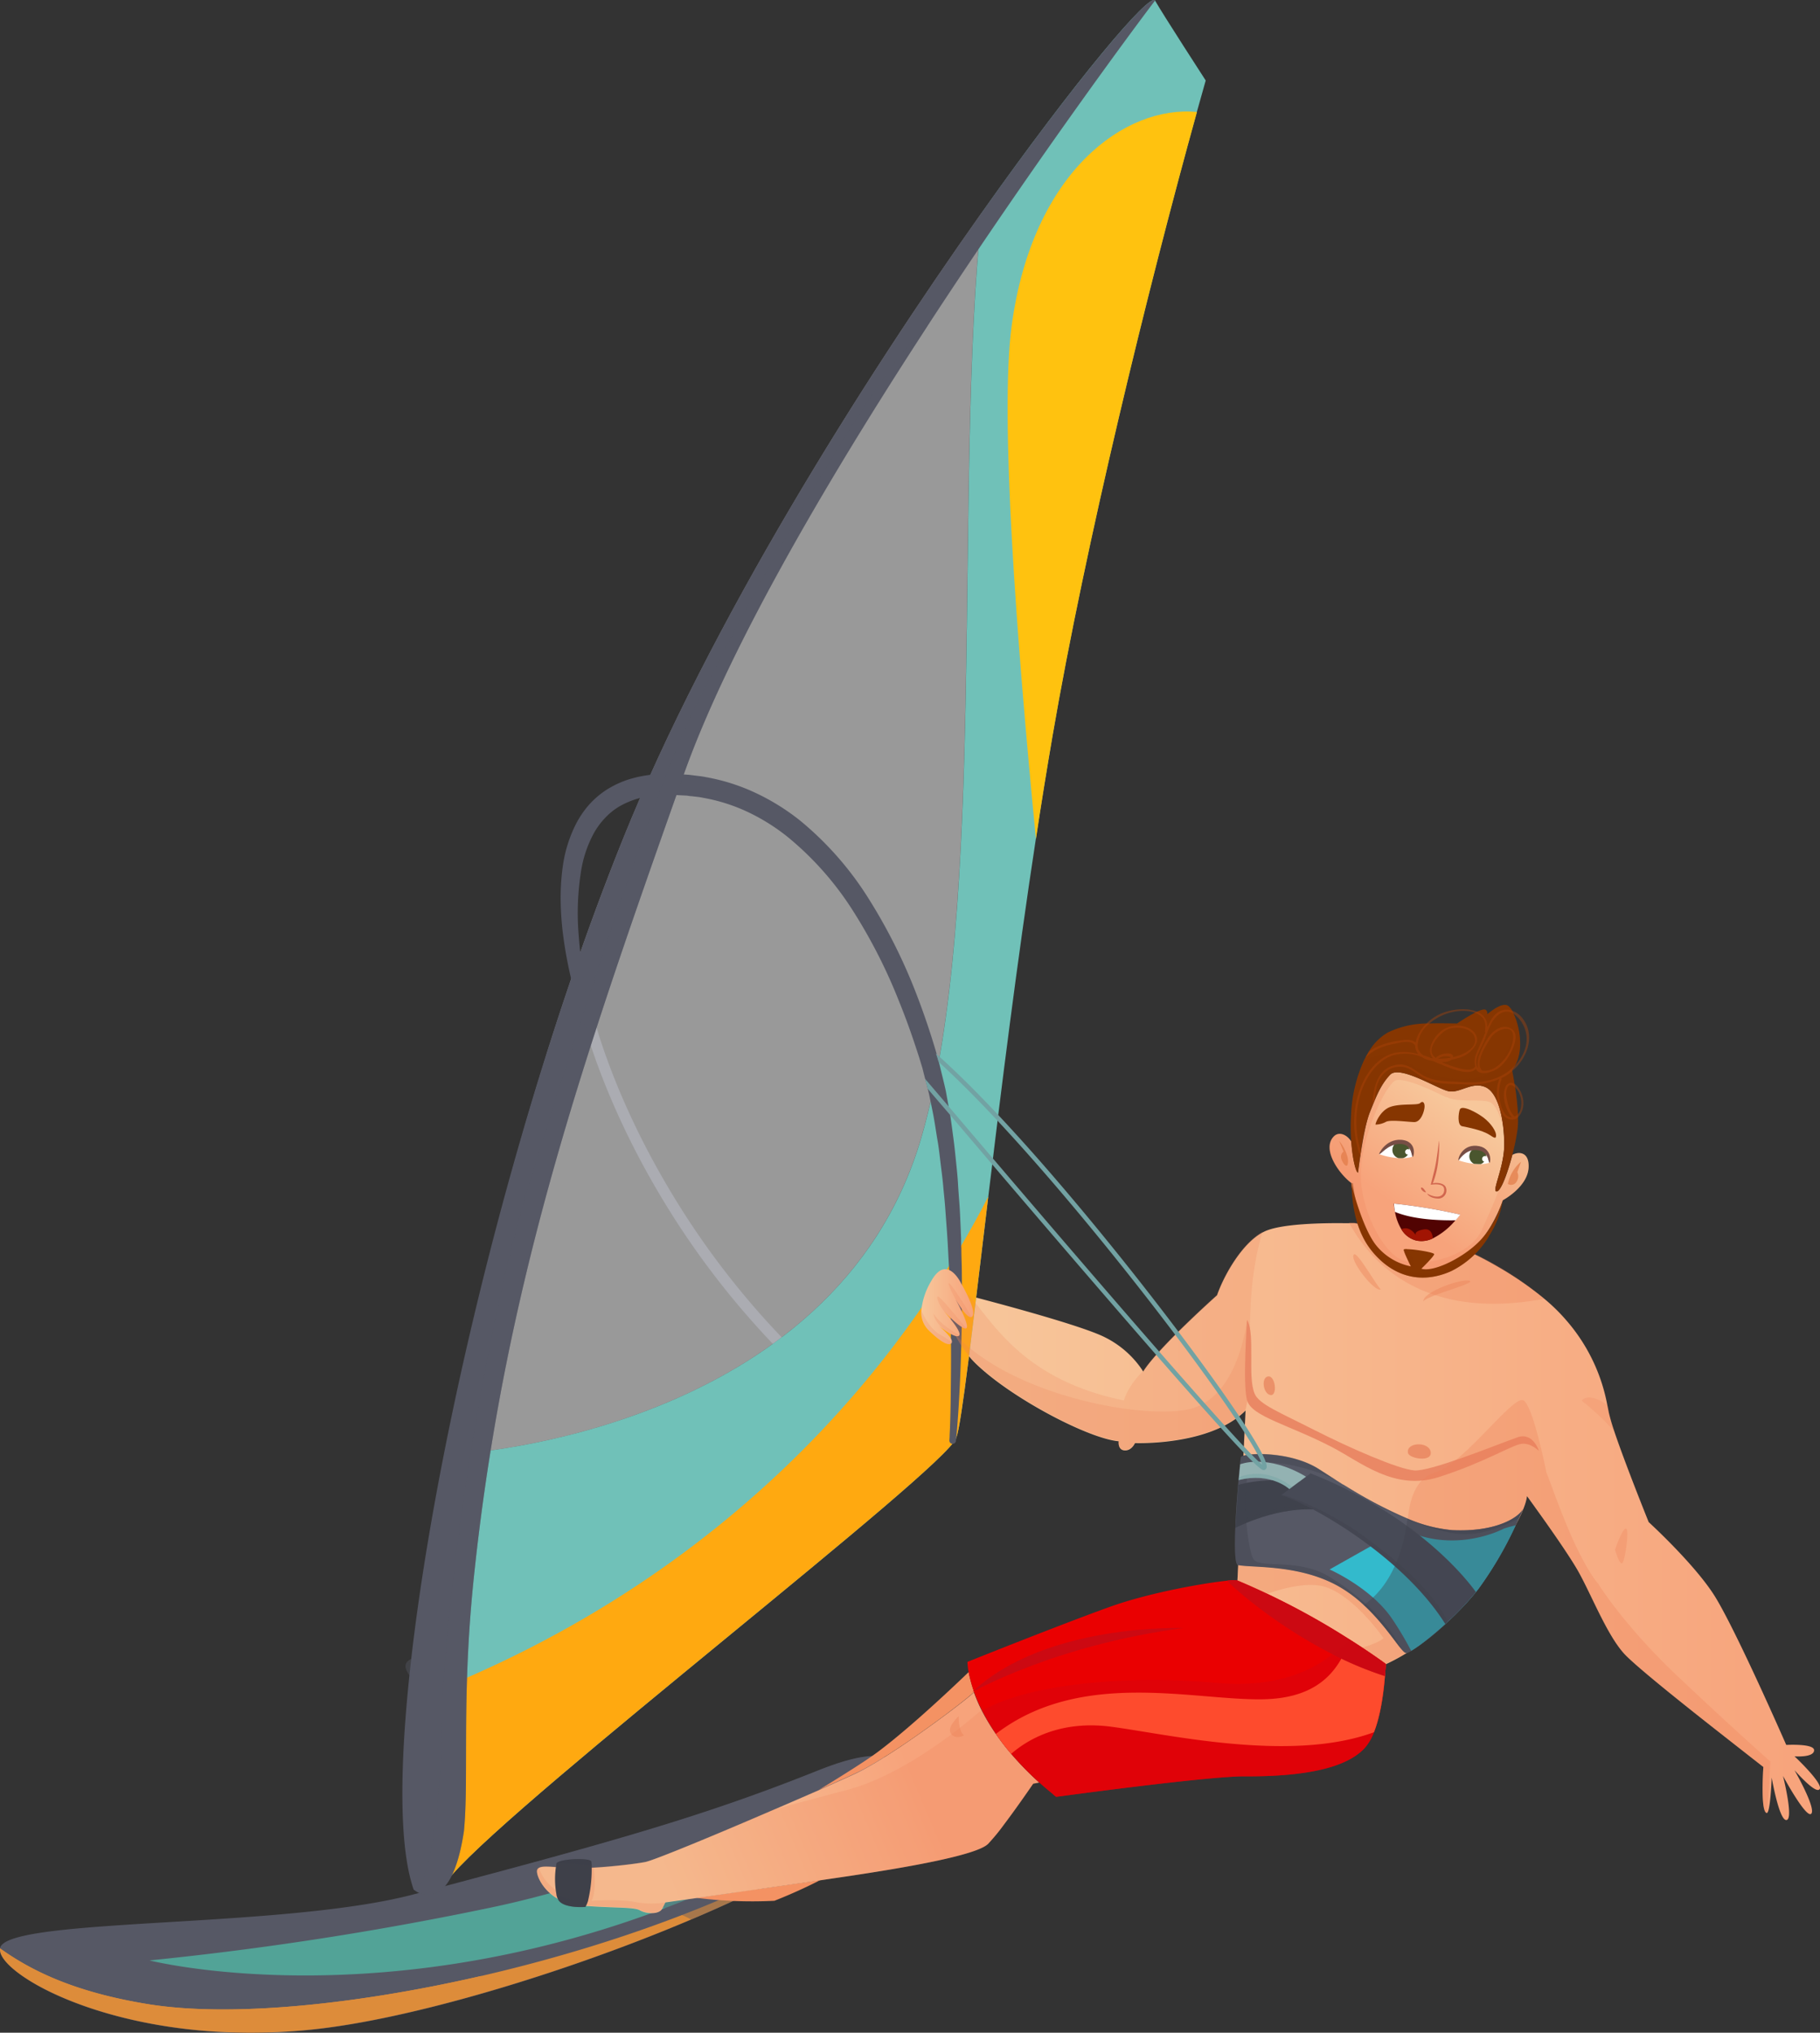 <svg xmlns="http://www.w3.org/2000/svg" xmlns:xlink="http://www.w3.org/1999/xlink" viewBox="0 0 482.01 538.23"><rect x="0" y="0" width="482.01" height="538.23" fill="#333333" stroke="none"/><defs><style>.cls-1{isolation:isolate;}.cls-2,.cls-3,.cls-9{fill:#565865;}.cls-16,.cls-24,.cls-3,.cls-32,.cls-33,.cls-39,.cls-45,.cls-46,.cls-9{opacity:0.4;}.cls-3,.cls-33,.cls-36,.cls-46{mix-blend-mode:screen;}.cls-4{fill:#52a397;}.cls-5{fill:url(#linear-gradient);}.cls-6{fill:#70c1b8;}.cls-16,.cls-20,.cls-7{fill:#ec7f57;}.cls-7{opacity:0.3;}.cls-15,.cls-16,.cls-20,.cls-24,.cls-28,.cls-31,.cls-32,.cls-39,.cls-45,.cls-7,.cls-9{mix-blend-mode:multiply;}.cls-36,.cls-8{fill:#dd8c3a;}.cls-10,.cls-34{fill:#fff;}.cls-10,.cls-15,.cls-28,.cls-31{opacity:0.5;}.cls-11{fill:#ffa910;}.cls-12{fill:#f49263;}.cls-13{fill:url(#linear-gradient-2);}.cls-14{fill:#ea0001;}.cls-15{fill:#e06944;}.cls-17{fill:url(#linear-gradient-3);}.cls-18,.cls-45{fill:#863601;}.cls-19{fill:#de7a43;opacity:0.7;}.cls-20{opacity:0.2;}.cls-21{fill:url(#linear-gradient-4);}.cls-22{fill:#ea8865;}.cls-23,.cls-24{fill:#3f424c;}.cls-25{fill:#33bacc;}.cls-26{fill:#474a56;}.cls-27,.cls-32,.cls-33{fill:#3e4049;}.cls-28{fill:#d60510;}.cls-29{fill:#fe4b2d;}.cls-30,.cls-31{fill:#cc0912;}.cls-35{fill:#ffc20f;}.cls-37{fill:#4a562e;}.cls-38{fill:#93b2b2;}.cls-39,.cls-40{fill:#72a2a3;}.cls-41{fill:#774e45;}.cls-42{fill:#510302;}.cls-43{fill:#a11403;}.cls-44{fill:#d1664e;}.cls-46{fill:#af4409;}</style><linearGradient id="linear-gradient" x1="250.79" y1="402.76" x2="482.01" y2="402.76" gradientUnits="userSpaceOnUse"><stop offset="0" stop-color="#f7c79b"/><stop offset="1" stop-color="#f7a37b"/></linearGradient><linearGradient id="linear-gradient-2" x1="178.46" y1="501.6" x2="243.97" y2="473.87" xlink:href="#linear-gradient"/><linearGradient id="linear-gradient-3" x1="388.04" y1="294.22" x2="369.35" y2="319.21" xlink:href="#linear-gradient"/><linearGradient id="linear-gradient-4" x1="243.99" y1="345.95" x2="257.74" y2="345.95" xlink:href="#linear-gradient"/></defs><g class="cls-1"><g id="Camada_2" data-name="Camada 2"><g id="Layer_29" data-name="Layer 29"><path class="cls-2" d="M237.39,472a7.23,7.23,0,0,1-.36,1.64,15.33,15.33,0,0,1-3.26,5.14c-7.79,8.78-27.28,19.54-50.68,29.47-33.15,14.08-74.12,26.48-100.6,29.2-31.79,3.26-57.17-3.69-71-10.89C3.69,522.45-.43,518.32,0,515.9a1,1,0,0,1,.06-.25c1.39-4,20.54-5.25,43.63-6.64,22.47-1.35,48.65-2.88,65.79-7.39,5.49-1.44,10.66-2.81,15.55-4.12,43.81-11.67,65.24-18.17,91.75-28.76,15.94-6.37,20-3.43,20.75-.39A7,7,0,0,1,237.39,472Z"/><path class="cls-2" d="M244.86,388.69a1.4,1.4,0,0,1-.78-.24,219,219,0,0,1-71-74.95c-12.48-21.69-17.56-39.2-18.82-44.05l-.06-.21a1.44,1.44,0,0,1,2.74-.91s.05.16.11.39c1.24,4.77,6.24,22,18.53,43.33a216.23,216.23,0,0,0,70.09,74,1.45,1.45,0,0,1-.79,2.66Z"/><path class="cls-3" d="M146.88,434.62c-13.76,3.06-27.07,8.13-29.11,15.8-7-3.66-10.76-7.39-10.35-9.58a1,1,0,0,1,.06-.23C108.73,437,126,435.88,146.88,434.62Z"/><path class="cls-4" d="M237.39,472a7.23,7.23,0,0,1-.36,1.64C133.52,543,39.6,519.09,39.6,519.09a861.15,861.15,0,0,0,91-14.12c37.91-8,85.51-28.79,106.94-36.62A7,7,0,0,1,237.39,472Z"/><path class="cls-5" d="M481.91,473.75c-1.06,1.4-6.33-4.71-6.64-5,.31.54,5.75,10.13,4.42,11.5s-7.48-10-7.48-10,2.88,11.36.94,11.67-3.93-11.24-3.93-11.24-.35,9.61-1.35,9.37h0c-1.69-.42-.86-12.17-.86-12.17s-6.29-4.92-12.45-9.76-21.36-16.84-24.5-20.34c-4.65-5.2-8.78-16-12.28-22.08-2.36-4.09-7.63-11.59-10.81-16-1.52-2.13-2.56-3.56-2.56-3.56-.6,5.17-8,16.8-17.61,28.84-1.16,1.45-2.35,2.78-3.54,4a53.42,53.42,0,0,1-17.66,12.33s-1.92-1.48-5.8-4.68q-1.49-1.22-3.34-2.77c-3.83-3.2-14.11-8.19-21.28-11.59-4.28-2-7.46-3.5-7.46-3.67s.56-11.34,1.08-22.49c.38-7.95.76-15.91.95-19.93.08-1.69.12-2.68.12-2.68l-.06.05a18.29,18.29,0,0,1-2.71,2.25c-9.57,6.66-24.95,6.35-26.4,6.31h-.11s-.88,2.07-2.76,1.94-1.55-2.42-1.55-2.42c-7.78-.68-27.2-10.8-36.87-19.64a28.12,28.12,0,0,1-6.57-8.69c-2.58-5.52-2.1-10.05-1.79-11.22.26-.92,3.86.56,3.86.56l1.85.48c6.71,1.74,29.78,7.85,35.92,11a25.67,25.67,0,0,1,9.39,8,11.2,11.2,0,0,1,.69,1.07c3.81-6.16,19.57-20.22,19.57-20.22,1.72-5,6.45-13.6,12.06-16.64h0l.46-.23c4.35-2.11,15.53-2.27,20.89-2.22l1.54,0,1.4,0s2.31.37,2.66.38c12.36.27,25.2,5.23,35.55,11.28A88.34,88.34,0,0,1,409,343.9a48.65,48.65,0,0,1,6,5.91,47.35,47.35,0,0,1,10.69,22.28l.4,2a49.56,49.56,0,0,0,1.47,5h0c3,8.89,9.08,23.94,9.08,23.94s11.6,10.59,17.11,19,19.32,40,19.32,40,7.45-.43,7.38,1.43c-.08,2-5.19,1.59-5.19,1.59S483,472.3,481.91,473.75Z"/><path class="cls-6" d="M319.32,21.31c-.77,2.7-1.55,5.49-2.35,8.35-13.09,47.13-29.54,114.52-38.25,165.27-1.52,8.87-3,18-4.39,27.23-5,32.67-9.21,66.59-12.59,94.68-4.14,34.24-7,59.82-8.48,63.9-3,8.37-114.76,94.2-133.52,115.67-8.06,9.22-9,2.36-9,2.36-3.31-9.41-3.86-26.51-2.09-48.44C110.33,429,114.25,403,120,375c1,6.38,1.7,9.93,1.7,9.93s99.56-5.69,122.32-83.77c17.65-60.54,8.41-173.41,16-244.83C285,21,304.61-2.15,305.91.16,308,3.84,319.32,21.31,319.32,21.31Z"/><path class="cls-7" d="M409,343.9c-31.38,5.86-45.68-9-51.74-20.18l1.4,0s2.31.37,2.66.38c12.36.27,25.2,5.23,35.55,11.28A88.34,88.34,0,0,1,409,343.9Z"/><path class="cls-8" d="M233.77,478.73C215,500,127.66,532.76,82.49,537.4c-48.56,5-82.15-13.87-82.48-21a1.56,1.56,0,0,1,0-.49c8,5.7,19.27,11.52,39.17,14.76,21.26,3.47,54.32.35,88.28-7.46C167.69,513.94,209.16,498.08,233.77,478.73Z"/><path class="cls-9" d="M237.39,472a7.23,7.23,0,0,1-.36,1.64,15.33,15.33,0,0,1-3.26,5.14c-7.79,8.78-27.28,19.54-50.68,29.47-15.36-7.85-41.09-10.24-58-10.7,43.81-11.67,65.24-18.17,91.75-28.76,15.94-6.37,20-3.43,20.75-.39A7,7,0,0,1,237.39,472Z"/><path class="cls-10" d="M244,301.17c17.65-60.54,8.41-173.41,16-244.83-31.75,44.8-72.21,109.19-95.07,166C145.83,269.74,130.09,325.49,120,375c1,6.38,1.7,9.93,1.7,9.93S221.23,379.25,244,301.17Z"/><path class="cls-11" d="M261.74,316.84c-4.14,34.24-7,59.82-8.48,63.9-3,8.37-114.76,94.2-133.52,115.67-8.06,9.22-9,2.36-9,2.36-3.31-9.41-3.86-26.51-2.09-48.44C199.82,416,243.64,352.11,261.74,316.84Z"/><path class="cls-12" d="M258,448a34,34,0,0,1-1.45-5.27c-3.34,3.22-15.07,14.38-23.77,20.93-3.07,2.32-9.06,6.11-15.92,10.28,4.4-2,8-3.57,10.06-4.56C236.18,465,255,450.85,258,448Z"/><path class="cls-12" d="M205.09,503.3s6-2.3,12.12-5.47h0c-10.09,1.47-24,3.45-32.75,4.69A118,118,0,0,0,205.09,503.3Z"/><path class="cls-13" d="M275.21,472l-1.58.3s-4.13,6.05-7.76,10.85a53.8,53.8,0,0,1-4.19,5.09c-3.23,3.18-23.57,6.51-36.41,8.45l-8.06,1.19c-10.09,1.47-24,3.45-32.74,4.69l-8.26,1.17-.82,1.63c-.82,1.64-4.29,1.42-5.91.46s-7.8-.55-16.16-1.32-11.47-7.79-11.07-9.29c0,0,0,0,0-.05.49-1.39,3.19-.85,8.4-.53s16.33-.85,20.23-1.6c2.4-.46,19.42-7.53,34.38-14,4.12-1.77,8.08-3.5,11.54-5,4.41-2,8-3.57,10.06-4.56,8.55-4.11,25.16-16.37,30.08-20.49.42-.36.76-.66,1-.89a43,43,0,0,0,2,4.69C262.67,458.14,267.3,464.84,275.21,472Z"/><path class="cls-14" d="M367,440.58c0,.88-.11,2-.21,3.23-.35,4.32-1.13,10.39-2.91,14.86a13.32,13.32,0,0,1-2.54,4.29c-3.21,3.35-10.51,7.51-31.67,7.39-9.82-.06-49.93,5.43-49.93,5.43a5.6,5.6,0,0,1-1-.83,82.79,82.79,0,0,1-10.91-10.55,62.39,62.39,0,0,1-4.05-5.28,53.08,53.08,0,0,1-3.64-6.11,37.8,37.8,0,0,1-3.6-10.24,15.57,15.57,0,0,1-.32-2.73s24.6-9.87,37.74-14.58c10.5-3.77,25-6.3,31-6.91a9.88,9.88,0,0,1,2.76-.07,196.16,196.16,0,0,1,29.22,15.31h0l.69.44h0C363.45,437.94,367,440.58,367,440.58Z"/><path class="cls-2" d="M305.91.16C304.72,1.63,276,39.8,245.67,86.27h0c-25.74,39.46-52.59,84.9-64.66,119-26.26,74.14-47.39,134.5-55.52,212.4-3.34,32-1.25,53.2-2.62,67.17C120,504,113.15,502.38,110.56,501a5.74,5.74,0,0,1-1-.66C97.31,465.46,124,324,164.89,222.35S303-5.08,305.91.16Z"/><path class="cls-2" d="M254.63,354.53c-.06,2.79-.15,5.4-.24,7.81s-.19,4.63-.3,6.63c-.21,4-.44,7.13-.61,9.28-.1,1.09-.16,1.94-.22,2.49s-.1.83-.1.83a.87.87,0,0,1-1.73-.16v-.06l.06-.84c0-.54.06-1.34.1-2.38.08-2.12.17-5.26.21-9.24s.12-8.82.05-14.38-.22-11.81-.5-18.62c-.2-3.41-.34-7-.62-10.62-.14-1.83-.27-3.7-.41-5.59s-.36-3.8-.53-5.74-.44-3.89-.68-5.88-.45-4-.8-6-.63-4.06-1-6.1-.82-4.08-1.24-6.15c-.12-.52-.24-1-.38-1.55-.22-.87-.44-1.74-.67-2.61-.18-.66-.35-1.32-.52-2l-.19-.77c-.06-.22-.16-.51-.23-.76l-.48-1.57c-.32-1.06-.66-2.07-1-3.1-1.35-4.12-2.85-8.27-4.52-12.37A140.73,140.73,0,0,0,226,241.32a82,82,0,0,0-17.37-19.69,53.35,53.35,0,0,0-10.76-6.71,46.67,46.67,0,0,0-11.71-3.68c-1-.23-2-.29-3-.42-.5,0-1-.15-1.49-.16l-1.49-.08-1.49-.07c-.5,0-1,0-1.49,0l-1.47,0H175l-.77.06A22.62,22.62,0,0,0,164,213.55a17.3,17.3,0,0,0-3.88,3.17,20,20,0,0,0-2.9,4A31.19,31.19,0,0,0,154,230a70.36,70.36,0,0,0-.71,18c.19,2.72.5,5.27.81,7.62s.67,4.52,1,6.46c.5,2.8,1,5.15,1.42,7-.48,1.05-.94,2.13-1.34,3.23-.08-.21-.15-.43-.24-.66-.73-2-1.72-5-2.78-8.94a112.73,112.73,0,0,1-2.92-14.32,80.63,80.63,0,0,1-.74-9.06,60.41,60.41,0,0,1,.59-10.21,35.41,35.41,0,0,1,3.44-10.92,25,25,0,0,1,3.53-5.18,22.81,22.81,0,0,1,5.05-4.19,25.41,25.41,0,0,1,6.11-2.67l1.62-.42c.54-.12,1.09-.21,1.64-.32,1.1-.18,2.34-.35,3.3-.41l.77-.06h.89l1.64,0c.54,0,1.09,0,1.64,0l1.65.09c.56,0,1.11.06,1.67.09s1.11.12,1.66.18c1.11.15,2.23.24,3.34.48a52.47,52.47,0,0,1,13.07,4.16A59,59,0,0,1,212,217.36a85.28,85.28,0,0,1,18.38,21.12,145.13,145.13,0,0,1,12.35,24.8q2.46,6.38,4.43,12.78c.31,1,.64,2.07.92,3.08l0,.12.46,1.57.12.43c0,.11.07.24.1.38l.2.81c.51,2.15,1.07,4.29,1.53,6.42.25,1.39.5,2.76.75,4.13.14.74.27,1.49.41,2.23a.13.13,0,0,1,0,.06c.34,2.08.58,4.15.86,6.19s.48,4.1.69,6.12.42,4,.53,6,.28,3.91.41,5.82.19,3.8.28,5.65q.06,1.4.12,2.76c0,.91,0,1.81.07,2.71,0,1.78.07,3.54.11,5.25C254.8,342.66,254.78,349,254.63,354.53Z"/><path class="cls-15" d="M336.57,369.39c1.81.13,1.2-5.23-.74-4.93S334.55,369.24,336.57,369.39Z"/><path class="cls-15" d="M372.9,384.73c.32,1.52,6.49,2.54,6-.3S372.29,381.86,372.9,384.73Z"/><path class="cls-16" d="M377,344.72c-.37-1.3,13.48-4.76,12.33-5.51C387.77,338.18,376.33,342.18,377,344.72Z"/><path class="cls-16" d="M365.75,341.35c-.47.39-6.1-9.9-7.13-9.21C357,333.22,364.25,342.59,365.75,341.35Z"/><path class="cls-17" d="M404.84,309.05c-.18,5.23-6.82,8.75-6.82,8.75s-6.59,20.65-22.87,18.78-17.25-23.33-17.25-23.33c-3.25-2.42-7.95-9-4.64-12.35,1.42-1.44,3.58-.38,4.63,1.41.36,5,1.3,8.18,1.77,8.18,0,0,1.4-11.67,3.07-15.81s2.95-7.56,5.45-10.12,12.15,3.52,15.25,4.33,6.21-2.58,9.89-1.07c2.85,1.17,4.34,6.07,4.86,11.08a38.8,38.8,0,0,1,.21,4.26c0,6.12-3.61,12.8-1.87,12.28a1,1,0,0,0,.4-.28c1.09-1.12,2.54-5.23,3.62-9.36C402.34,304.8,405,305.09,404.84,309.05Z"/><path class="cls-18" d="M393.83,268.57l-.52.46A1.35,1.35,0,0,0,393.83,268.57Z"/><path class="cls-18" d="M402,295.9a21,21,0,0,1-.08,2.81,54.24,54.24,0,0,1-1.42,7.09c-1.22,4.66-2.91,9.3-4,9.64-1.74.52,1.86-6.16,1.87-12.28s-1.4-13.83-5.07-15.34-6.8,1.87-9.89,1.07-12.73-6.88-15.25-4.33a20.69,20.69,0,0,0-4,6.52c-.21.49-.42,1-.63,1.52h0q-.42,1-.84,2.07a57.38,57.38,0,0,0-2.28,10.2c-.07.43-.13.84-.19,1.24-.37,2.5-.6,4.37-.6,4.37-.47,0-1.41-3.2-1.77-8.18a58.84,58.84,0,0,1,0-7.56,38.35,38.35,0,0,1,3.34-13.85c.14-.3.29-.6.44-.89.29-.56.6-1.09.93-1.61h0a13.91,13.91,0,0,1,5-5A24.25,24.25,0,0,1,377.69,271l.86,0c2.83-.1,5.46,0,7.36,0a49.53,49.53,0,0,1,4.67-2.83l.57-.28c1.11-.52,2.06-.79,2.4-.45s.45.88.28,1.16-.47.42-.51.46a1.36,1.36,0,0,0,.51-.46c1.2-1,4.16-3.31,5.62-2.25a3.9,3.9,0,0,1,1,1.24,6.54,6.54,0,0,1,.34.65,11.74,11.74,0,0,1,.59,1.41c1.26,3.42,2,8.71-.14,12.51a9.3,9.3,0,0,1-.8,1.17l.06.31c.11.55.35,1.79.61,3.36.05.32.11.64.16,1A66.94,66.94,0,0,1,402,295C402,295.33,402,295.61,402,295.9Z"/><path class="cls-18" d="M364.33,297.78c-.22-.07,1.12-3.71,3.89-4.69s7.2-.35,7.88-1,1.19-.19,1.18.9-.9,4.18-2.79,4.12-6-.65-7.35-.11A6.11,6.11,0,0,1,364.33,297.78Z"/><path class="cls-18" d="M386.61,293.8c-.31.81-.77,4.14.65,4.42s5.24,1,7.18,2.25c1.5,1,1.78,1.06,1.78.11s-1.16-3-3.33-4.66C390.91,294.44,387.1,292.47,386.61,293.8Z"/><path class="cls-19" d="M354.65,302.07c1.13,1.26,2.92,4.53,2.2,6.46,0,0-.48.72-1.38-1.08s.36-2.51.36-2.51Z"/><path class="cls-19" d="M402.84,307.59a10.45,10.45,0,0,0-3.49,5.9,1.64,1.64,0,0,0,2.28-.58,2.56,2.56,0,0,0,.22-2.53Z"/><path class="cls-20" d="M400.54,305.8c-1.08,4.13-2.53,8.24-3.62,9.36-1.15,3.14-2.7,6.63-4.53,10.61-3.25,7.1-15.51,9.77-20.84,7.94s-11.86-14.25-11.1-24.46,6.72-21.85,9-23.09,11.34,3.32,13.17,4.2c.3.14.44.19.58.14,2.38,1.48,9.31.42,11.39,1.32,1.52.67,2.78,3.66,3.55,7.08-.52-5-2-9.91-4.86-11.08-3.68-1.51-6.8,1.87-9.89,1.07s-12.73-6.88-15.25-4.33-3.78,6-5.45,10.12-3.07,15.81-3.07,15.81c-.47,0-1.41-3.2-1.77-8.18-1.05-1.79-3.21-2.85-4.63-1.41-3.31,3.33,1.39,9.93,4.64,12.35,0,0,1,21.46,17.25,23.33S398,317.8,398,317.8s6.64-3.52,6.82-8.75C405,305.09,402.34,304.8,400.54,305.8Z"/><path class="cls-7" d="M427.72,410.36s1.88-5.63,2.89-5.63-.19,8.26-.91,9.13S427.72,410.36,427.72,410.36Z"/><path class="cls-20" d="M427.6,379.07a66,66,0,0,0-8.69-8.18s1.58-2.58,6.82,1.2l.4,2A49.56,49.56,0,0,0,427.6,379.07Z"/><path class="cls-20" d="M331.18,356.26a50,50,0,0,1-1.38,17.17,18.29,18.29,0,0,1-2.71,2.25c-9.57,6.66-24.95,6.35-26.4,6.31h-.11s-.88,2.07-2.76,1.94-1.55-2.42-1.55-2.42c-7.78-.68-27.2-10.8-36.87-19.64a28.12,28.12,0,0,1-6.57-8.69c-2.58-5.52-2.1-10.05-1.79-11.22.26-.92,3.86.56,3.86.56l1.85.48c6.82,8.27,15.05,22.49,40.92,27.83,0,0,.82-3.61,5.08-7.8h0c3.81-6.16,19.57-20.22,19.57-20.22,1.72-5,6.45-13.6,12.06-16.64C332.35,332.6,330.61,343.21,331.18,356.26Z"/><path class="cls-20" d="M329.86,373.38h0c-9.4,9.44-29.28,8.6-29.28,8.6s-.88,2.07-2.76,1.94-1.55-2.42-1.55-2.42c-7.78-.68-27.2-10.8-36.87-19.64a28.12,28.12,0,0,1-6.57-8.69c15.95,17.19,52.66,23.14,63.34,19.62,11.84-3.9,14-22.53,14.08-23.3a64.46,64.46,0,0,1,.36,8.13C330.67,364.1,331,368.41,329.86,373.38Z"/><path class="cls-21" d="M257.53,348.54a.54.54,0,0,1-.25.19c-.94.38-2.81-2.41-3.92-4.23l-.28-.46,0,0h0v0c1.13,2.09,3.55,6.79,2.91,7.59a.24.24,0,0,1-.09.08c-1,.58-5.38-4-5.85-4.45.17.21.38.44.6.69,1.24,1.44,3.79,4.57,3.45,5.55a.32.32,0,0,1-.12.18c-.55.47-2-.3-3.35-1.17l-.08-.05h0c-.73-.49-1.4-1-1.81-1.31,1.06.91,3.7,3.32,3.33,4.29a.21.21,0,0,1,0,.1c-.51.78-2.12.58-6.09-3.27A6.62,6.62,0,0,1,244,347a18.79,18.79,0,0,1,2.64-7.82c4.2-7.46,8,.82,8,.82S258.71,346.94,257.53,348.54Z"/><path class="cls-20" d="M252.05,355.41a.21.21,0,0,1,0,.1c-.51.78-2.12.58-6.09-3.27A6.62,6.62,0,0,1,244,347c.89,2,2.58,5,4.92,6.37A23.13,23.13,0,0,1,252.05,355.41Z"/><path class="cls-20" d="M254.08,353.47a.32.32,0,0,1-.12.18c-.55.47-2-.3-3.35-1.17l-.08-.05h0c-3.24-2.46-3.29-4.63-3.29-4.63C248.79,350.43,252.59,352.76,254.08,353.47Z"/><path class="cls-20" d="M255.88,351.68c-1,.58-5.38-4-5.85-4.45a.07.07,0,0,1,0-.05c-1.46-1.7-2.56-4.82-1.18-3.61S254.58,350.14,255.88,351.68Z"/><path class="cls-20" d="M257.28,348.73c-.94.38-2.81-2.41-3.92-4.23l-.28-.46s0,0,0,0h0c-.12-.19-.21-.36-.29-.51-.93-1.73-2.64-5.42-.62-2.88A77.73,77.73,0,0,1,257.28,348.73Z"/><path class="cls-22" d="M407.58,384.2s-1.54-5.13-5.76-3.6c-6.32,2.28-23,9.07-27.24,8.75s-17-5.89-26.36-10.64-14.75-6.87-15.94-9.67c-1.95-4.59.22-15.86-2-19.55,0,0-1.23,17.05,0,21.32s11.06,6.45,22.38,12.31c7.81,4.05,16.59,11.73,28.36,8s19.33-8.44,21.87-8.8S407.58,384.2,407.58,384.2Z"/><path class="cls-16" d="M253.89,454.43s-.15,3.9,1.44,5.06c0,0-2.23,1.3-3.47-.43S253.89,454.43,253.89,454.43Z"/><path class="cls-7" d="M444.05,443.6c-14.16-13.44-20.81-24.28-20.81-24.28s-3-3.18-7.51-13.58c-2.72-6.31-4.49-11.56-6.2-15.91,0-.06-3.39-17.24-6-19s-15.86,16.82-23.34,19c-7.3,2.15-8.09,12.25-7.36,23.6-6.58-2.12-13.72-5.38-13.72-5.38L328.79,396c-.52,11.15-1.05,22.27-1.08,22.49s3.18,1.63,7.46,3.67c5-1.77,11.79-3.47,16.25-1.82,7.81,2.89,15,13.44,15,13.44-1.19,1.06-3.83,2-6.61,2.74,3.88,3.2,5.8,4.68,5.8,4.68a53.42,53.42,0,0,0,17.66-12.33h0c.16-.15.31-.32.46-.48l.39-.41.42-.46L385,427l.32-.36c.19-.23.39-.45.58-.69s.59-.7.88-1.06c9.63-12,17-23.67,17.61-28.84l.21.28,2.35,3.28h0c3.17,4.44,8.44,12,10.81,16.05,3.5,6.06,7.63,16.88,12.28,22.08,3.14,3.5,18.34,15.5,24.5,20.34S467,467.79,467,467.79s-.83,11.75.86,12.17c.6-4.66,1-13.53,1-13.53S458.21,457,444.05,443.6Z"/><path class="cls-2" d="M403.49,399.28l-.12.29A2.24,2.24,0,0,0,403.49,399.28Z"/><path class="cls-2" d="M403.35,399.59c-.18.44-.56,1.31-1.09,2.47-.25.54-.53,1.15-.85,1.82a98.53,98.53,0,0,1-9.76,16.71c-.25.32-.5.64-.77,1a79.8,79.8,0,0,1-8.09,8.46,62.1,62.1,0,0,1-9.06,7.1,3.11,3.11,0,0,1-1.35.54c-.28,0-.69-.38-1.22-1-1.81-2.12-5.09-7.2-10-11.71a35.52,35.52,0,0,0-6.57-4.89c-10.39-5.89-22.78-4.9-26.72-5.67-2.07-.4.5-27.41.76-28.54s12.63-1.91,20.55,3.06c1.16.73,2.85,1.84,4.92,3.14l1.58,1,.06,0a118.39,118.39,0,0,0,16.95,9,38.21,38.21,0,0,0,11.95,3.09C396.39,405.71,402.22,401.72,403.35,399.59Z"/><path class="cls-23" d="M355.73,401.11c-10.56-3.7-22.11.35-28.51,3.39l.08-1.32.65-10c10-2.85,21.45.16,21.45.16l5.34,6.6Z"/><path class="cls-24" d="M355.73,401.11c-10.56-3.7-22.11.35-28.51,3.39l.08-1.32c4.11-1.85,16.12-6.52,25.86-3.9l1.58.63Z"/><path class="cls-25" d="M401.41,403.88a98.53,98.53,0,0,1-9.76,16.71c-5.49,7.12-14.37,14.49-17.92,16.52a89.39,89.39,0,0,0-5.09-8.54c-5.62-8.23-16.51-13-16.51-13l19.23-10.83c13.88,7.08,26.95,0,26.95,0C399.55,404.34,400.57,404.07,401.41,403.88Z"/><path class="cls-26" d="M390.88,421.55a78,78,0,0,1-7.46,7.87l-.63.59c-11.89-18.87-37.38-32.5-43.51-34.1l.22-.15,7.59-5.63C371.59,399.75,385.75,414.46,390.88,421.55Z"/><path class="cls-24" d="M383.42,429.42l-.63.59c-11.89-18.87-37.38-32.5-43.51-34.1l.22-.15c2,.39,12.37,4.25,21.6,10.94C369.89,413.07,379.59,421.38,383.42,429.42Z"/><path class="cls-24" d="M403.35,399.59c-.27.65-1,2.21-1.94,4.29a98.53,98.53,0,0,1-9.76,16.71c-.25.32-.5.64-.77,1a79.8,79.8,0,0,1-8.09,8.46,62.1,62.1,0,0,1-9.06,7.1,3.11,3.11,0,0,1-1.35.54c-1.22-.06-4.87-6.88-11.17-12.72,8.68-6,11-17.83,11.53-22.89a38.21,38.21,0,0,0,11.95,3.09C396.39,405.71,402.22,401.72,403.35,399.59Z"/><path class="cls-24" d="M371.16,436.64c-1.81-2.12-5.09-7.2-10-11.71a35.52,35.52,0,0,0-6.57-4.89c-10.39-5.89-22.78-4.9-26.72-5.67-2.07-.4.5-27.41.76-28.54s12.63-1.91,20.55,3.06c1.16.73,2.85,1.84,4.92,3.14-5.8-3.15-18.58-6.26-22.09-4-3.88,2.48-1.73,22.38,0,24.87s11.93-.4,20.07,4.61C359.35,421.93,367.35,428.78,371.16,436.64Z"/><path class="cls-24" d="M403.35,399.59c-.18.44-.56,1.31-1.09,2.47-3.66,1.95-9.31,4.33-14.81,4.16-9.21-.29-25.29-8.43-31.66-13.16a118.39,118.39,0,0,0,16.95,9,38.21,38.21,0,0,0,11.95,3.09C396.39,405.71,402.22,401.72,403.35,399.59Z"/><path class="cls-20" d="M176.19,503.74l-.8,1.58c-.82,1.64-4.29,1.42-5.91.46s-7.8-.55-16.16-1.32-11.47-7.79-11.07-9.29c0,0,0,0,0-.05a1,1,0,0,1,.45-.56,12,12,0,0,0,6.65,7.06c4.5,1.72,6.35-4.38,6.59-7.07l1.29-.07c.26,1.94.65,6.78-.58,8.82,0,0,7.92-.51,12,.41A24.5,24.5,0,0,0,176.19,503.74Z"/><path class="cls-20" d="M275.21,472l-1.58.3s-4.13,6.05-7.76,10.85a53.8,53.8,0,0,1-4.19,5.09c-3.23,3.18-23.57,6.51-36.41,8.45l-8.06,1.19c-10.09,1.47-24,3.45-32.74,4.69L181,503l-.18,0-.12,0-.33.05-4.2.59,0,.05-.8,1.58c-.82,1.64-4.29,1.42-5.91.46s-7.8-.55-16.16-1.32-11.47-7.79-11.07-9.29c0,0,0,0,0-.05a1,1,0,0,1,.45-.56c1.05-.65,3.64-.23,7.95,0a52.82,52.82,0,0,0,5.29,0l1.29-.07A130.4,130.4,0,0,0,170.9,493c2.4-.46,19.42-7.53,34.38-14,7.73-2,14.42-3.86,18.89-5,14.74-3.87,29.76-16,35.81-21.25C262.67,458.14,267.3,464.84,275.21,472Z"/><path class="cls-27" d="M155.78,503.1a7.55,7.55,0,0,1-.74,1.83s-5.33.45-7-1.61a4.3,4.3,0,0,1-.67-1.7,22.39,22.39,0,0,1,0-8.12s0,0,0-.06c.54-1.3,9-1.61,9.24-.52a7.92,7.92,0,0,1,.09,1.27A36,36,0,0,1,155.78,503.1Z"/><path class="cls-28" d="M367,440.58c0,.88-.11,2-.21,3.23-.35,4.32-1.13,10.39-2.91,14.86a13.32,13.32,0,0,1-2.54,4.29c-3.21,3.35-10.51,7.51-31.67,7.39-9.82-.06-49.93,5.43-49.93,5.43a5.6,5.6,0,0,1-1-.83,82.79,82.79,0,0,1-10.91-10.55,62.39,62.39,0,0,1-4.05-5.28,53.08,53.08,0,0,1-3.64-6.11c12.07-7.14,38.47-9.56,62.12-7.39,20.45,1.88,31.05-6.83,34.69-11.83h0l.69.44h0C363.45,437.94,367,440.58,367,440.58Z"/><path class="cls-29" d="M367,440.58c-.19,3.92-.83,12.33-3.12,18.09-22.17,8.17-55,.43-69.69-1.47-13.67-1.77-22.31,3.63-26.39,7.2a62.39,62.39,0,0,1-4.05-5.28c22.42-17.21,52.12-8.88,70.62-9.17,17-.26,20.75-10,23.25-15.71C363.45,437.94,367,440.58,367,440.58Z"/><path class="cls-30" d="M367,440.58c0,.88-.11,2-.21,3.23a91.91,91.91,0,0,1-13.53-5.61c-12.73-6.42-23.62-15-28.32-19.65a9.88,9.88,0,0,1,2.76-.07,196.64,196.64,0,0,1,29.92,15.75h0l.26.17C363.56,438,367,440.58,367,440.58Z"/><path class="cls-30" d="M257.52,448c-.32.3,21.36-12.36,56-16.93C313.56,431.11,276.91,429.66,257.52,448Z"/><path class="cls-31" d="M367,440.58c0,.88-.11,2-.21,3.23a91.91,91.91,0,0,1-13.53-5.61,15.09,15.09,0,0,1,4.62-3.79C363.56,438,367,440.58,367,440.58Z"/><path class="cls-32" d="M155.78,503.1a7.55,7.55,0,0,1-.74,1.83s-5.33.45-7-1.61a4.3,4.3,0,0,1-.67-1.7A15.43,15.43,0,0,0,155.78,503.1Z"/><path class="cls-33" d="M156.67,494.19c-2.25-.68-7.34-.82-9.33-.75.54-1.3,9-1.61,9.24-.52A7.92,7.92,0,0,1,156.67,494.19Z"/><path class="cls-20" d="M181,503l-.3,0,.23,0Z"/><path class="cls-9" d="M245.67,86.28c-25.74,39.46-52.59,84.9-64.66,119-26.26,74.14-47.39,134.5-55.52,212.4-3.34,32-1.25,53.2-2.62,67.17C120,504,113.15,502.38,110.56,501c1.93-4.11,5.91-14.35,6.33-42.59C117.44,421,129,349.85,139.4,315.85s32-101,42.38-123.78C190.36,173.33,231.3,96.94,245.67,86.28Z"/><path class="cls-34" d="M374.06,306.27a7.8,7.8,0,0,1-2.52.39h0a11.55,11.55,0,0,1-1.16,0,19.61,19.61,0,0,1-5.11-1.05s1.84-3.29,5.16-3.26a4.15,4.15,0,0,1,.69.05,4.93,4.93,0,0,1,1.25.33,0,0,0,0,1,0,0A3.1,3.1,0,0,1,374.06,306.27Z"/><path class="cls-35" d="M317,29.66c-13.09,47.13-29.54,114.52-38.25,165.27-1.52,8.87-3,18-4.39,27.23-5.19-53.18-9.61-112.27-6.43-135.88C273.43,45.21,298.18,27.8,317,29.66Z"/><path class="cls-36" d="M127.49,523.2c-.48.77-7.79,2.94-13.77,4.35-24.12,5.7-48,8.81-79,3.76C15,528.1,3.78,519.69,0,516.39a1.56,1.56,0,0,1,0-.49c8,5.7,19.27,11.52,39.17,14.76C60.47,534.13,93.53,531,127.49,523.2Z"/><path class="cls-34" d="M394.44,307.88a8.54,8.54,0,0,1-2.27.35h0a15.22,15.22,0,0,1-1.8-.07,0,0,0,0,1,0,0,18.8,18.8,0,0,1-4-.9s1.36-4.06,4.89-3.41l.41.1a4,4,0,0,1,1.11.46A3.86,3.86,0,0,1,394.44,307.88Z"/><path class="cls-37" d="M373.24,304.66a2.25,2.25,0,0,1-1.7,2h0a11.55,11.55,0,0,1-1.16,0,2.25,2.25,0,0,1-1.61-2.33,2.22,2.22,0,0,1,1.66-2,2.09,2.09,0,0,1,.75-.08,2.23,2.23,0,0,1,1.19.46,0,0,0,0,1,0,0A2.24,2.24,0,0,1,373.24,304.66Z"/><path class="cls-37" d="M393.58,306.33a2.24,2.24,0,0,1-1.41,1.9h0a15.22,15.22,0,0,1-1.8-.07,0,0,0,0,1,0,0,2.23,2.23,0,0,1,1.16-4.22h.11a2.16,2.16,0,0,1,1.11.46A2.21,2.21,0,0,1,393.58,306.33Z"/><path class="cls-38" d="M345.89,391l-3.67,2.72-.75.55s-4.85-4.55-13.41-2.37l.07-.78.32-3.4S335.52,384.83,345.89,391Z"/><path class="cls-39" d="M342.22,393.74l-.75.55s-4.85-4.55-13.41-2.37l.07-.78C334.92,388.53,340.43,392.26,342.22,393.74Z"/><path class="cls-40" d="M302.69,340.39c-10.18-13-35.07-43.86-54.63-61.25l-.2-.17a15,15,0,0,1,.6,1.83l.15.4.06.06c19.26,17.52,43.18,47.21,53.09,59.85,20.64,26.31,31.67,43.3,32.51,46.71-5.74-4.53-50-55.94-83-94.82L245,285.66c.23.87.45,1.74.67,2.61,1.39,1.63,3.43,4,6,7,8.42,9.9,22.34,26.25,36.28,42.42,42,48.77,45.77,51.56,46.69,51.56l.16,0a.89.89,0,0,0,.66-.7C336.2,385.31,319.53,361.86,302.69,340.39Z"/><path class="cls-41" d="M365.27,305.59c-.21,0,1.7-4,5.73-3.79,4.71.29,3.35,5.18,3.05,4.47s-.33-3.48-3.46-3.36S365.76,305.71,365.27,305.59Z"/><path class="cls-41" d="M386.33,307.25c-.41-.09.75-4.15,4.69-3.86,4.4.32,3.76,4.77,3.42,4.49s-.22-3.38-3.76-3.38C388,304.5,386.33,307.25,386.33,307.25Z"/><path class="cls-34" d="M373.59,305a.72.72,0,1,1-.71-.72A.71.71,0,0,1,373.59,305Z"/><path class="cls-34" d="M394,306.85a.74.74,0,1,1-.73-.73A.73.73,0,0,1,394,306.85Z"/><path class="cls-42" d="M369.45,320.89a13.22,13.22,0,0,0,1.69,4.6,6.37,6.37,0,0,0,4,3,6.85,6.85,0,0,0,4.33-.58,19,19,0,0,0,6-4.81c.76-.88,1.21-1.5,1.21-1.5a148.13,148.13,0,0,0-17.56-2.92A16.07,16.07,0,0,0,369.45,320.89Z"/><path class="cls-34" d="M369.45,320.89c5.25,2.23,13.2,2.28,16.08,2.22.76-.88,1.21-1.5,1.21-1.5a148.13,148.13,0,0,0-17.56-2.92A16.07,16.07,0,0,0,369.45,320.89Z"/><path class="cls-43" d="M371.14,325.49a6.37,6.37,0,0,0,4,3,6.85,6.85,0,0,0,4.33-.58c-.07-1-.46-2.73-2.49-2.36-2.47.46-2.14,1.35-2,1.55C374.78,326.76,373.3,324.48,371.14,325.49Z"/><path class="cls-44" d="M377.67,315.67s-.83-1.46-1.25-1.2S377.18,315.9,377.67,315.67Z"/><path class="cls-44" d="M381.14,302.07c-.09.23-.59,5.09-1.22,7.64s-1,4-1,4,3.2-.6,3.52.94-1,3.25-4.51,1.39c0,0,.58,1.19,2.75,1.31a2.15,2.15,0,0,0,2.21-3c-.5-1.18-2.67-1.27-3.44-1a22.76,22.76,0,0,0,1.45-6,36,36,0,0,0,.26-5.17Z"/><path class="cls-45" d="M400.4,283.3s2.13,10.14,1.56,15.41a54.24,54.24,0,0,1-1.42,7.09c-1.22,4.66-2.91,9.3-4,9.64-1.74.52,1.86-6.16,1.87-12.28s-1.4-13.83-5.07-15.34-6.8,1.87-9.89,1.07-12.73-6.88-15.25-4.33-3.78,6-5.45,10.12-3.07,15.81-3.07,15.81c-.47,0-1.41-3.2-1.77-8.18a58.84,58.84,0,0,1,0-7.56,38.35,38.35,0,0,1,3.34-13.85c2.68-1.48,7.17-2.88,11.58.28,5.63,4.05,13.43,5.59,19.21,3.95,4.4-1.24,10-9.68,9.36-15.51C402.74,273.41,403.52,279.48,400.4,283.3Z"/><path class="cls-46" d="M401.07,287a1.55,1.55,0,0,0-2.15.41c-1.42,2.22-.26,6.55,1.52,8.44a2.29,2.29,0,0,1-1.82-.89,7.09,7.09,0,0,1-1.25-2.93,10.33,10.33,0,0,1,.28-6.2.24.24,0,0,0-.11-.32c.33-.15.65-.32,1-.5a12.65,12.65,0,0,0,1.94-1.37c3.94-3.39,6.25-9.3,2.85-13.86a6.1,6.1,0,0,0-2.9-2.19,4.13,4.13,0,0,0-3.17.15c-1.63.75-2.61,2.58-3.34,4.28a4.21,4.21,0,0,0-2.75-4.13c-2.53-1.08-6.27-.7-8.78.2a12.48,12.48,0,0,0-4.68,3,11,11,0,0,0-1.89,2.49,7.58,7.58,0,0,0-.9,2.48c-1-.95-2.76-.74-4.06-.55a22.33,22.33,0,0,0-6,1.59,11.63,11.63,0,0,0-2.31,1.37h0c-.33.52-.64,1.05-.93,1.61a12.85,12.85,0,0,1,2.48-1.93,16.55,16.55,0,0,1,5.21-1.76c1.57-.35,4.37-1.15,5.49.43l0,0a3.37,3.37,0,0,0,.61,2,3.53,3.53,0,0,0,.25.28c-3.42-.88-6.87-.91-10,1.44-3.81,2.87-5.89,7.78-6.68,12.34a26.27,26.27,0,0,0,1.26,13.29c.06-.4.12-.81.19-1.24a26,26,0,0,1-.66-13.16c1-5,4.19-10.79,9.35-12.39a12,12,0,0,1,7.32.44,6.49,6.49,0,0,0,2.89,1.06c1.22.51,2.41,1,3.55,1.46,1.84.71,6.32,2.61,8,.67l.12.23c.95,1.4,3,.89,4.29.41,2.38-.89,4.11-3.31,5.15-5.51.64-1.37,1.65-4.26.18-5.46-2-1.66-4.49-.41-5.95,1.36a18.11,18.11,0,0,0-2.68,4.8,6.62,6.62,0,0,0-.57,4c0-.07-.09-.13-.13-.21-1.13-2.13,1-5.06,1.78-7,.94-2.46,1.8-5.68,4.14-7.18a3.2,3.2,0,0,1,3.48-.14,8.39,8.39,0,0,1,3.52,5.48c.54,3.12-.92,6.18-3.07,8.44A13.77,13.77,0,0,1,399,284c-3.57,2.47-7.75,2.78-12,2.51-3.61-.23-7.28,0-10.49-2-1.88-1.16-3.66-2.84-6-2.64-5.64.47-6.86,5.95-7,10.67a.15.15,0,0,0,0,.07c.21-.52.42-1,.63-1.52.16-2.75.72-5.6,3-7.4a5.84,5.84,0,0,1,5.49-.91c1.56.55,2.88,1.79,4.3,2.62,3.24,1.89,7.46,1.53,11.07,1.73a19.57,19.57,0,0,0,9.05-1.41,11.08,11.08,0,0,0,.73,9,3,3,0,0,0,3.17,1.7,2.12,2.12,0,0,0,1.07-.55,5.43,5.43,0,0,0,1.43-3.35,6.91,6.91,0,0,0-2-5.26A1.57,1.57,0,0,0,401.07,287Zm-6.6-11.64a5.67,5.67,0,0,1,4.16-2.95c3.23-.2,2,3.88,1.32,5.52a10.82,10.82,0,0,1-3.81,4.63,5,5,0,0,1-3.7.91.24.24,0,0,0-.05-.14C390.75,281.23,393.34,277.11,394.47,275.33Zm-14.16,4.79a2.8,2.8,0,0,1-.59-.49c-1.92-2.13,1.48-5.82,3.18-6.85,2.11-1.27,6.79-.9,7.64,1.84s-2.74,4.41-4.68,5c-.29.09-.63.18-1,.27a1,1,0,0,0-.08-.4C384.29,278.41,381.08,279,380.31,280.12Zm2.17-.45c.11,0,1.94-.07,1.68.36a18.34,18.34,0,0,1-3.31.27A4.28,4.28,0,0,1,382.48,279.67Zm8.64-1.06a5.58,5.58,0,0,0-.43,3.75h0c-1,1.6-4.17.49-5.57.08-1.15-.36-2.28-.79-3.41-1.25a6.11,6.11,0,0,0,1.28-.07,3.62,3.62,0,0,0,1.47-.56c.64-.13,1.24-.3,1.77-.46a7.41,7.41,0,0,0,4.45-3.22c1.12-1.85.19-3.68-1.58-4.61a7,7,0,0,0-8,1.22c-1.62,1.57-3.45,4.72-1.57,6.71l-.48-.07c-.68-.26-1.36-.51-2.05-.72a3.08,3.08,0,0,1-1.5-3.24,8.19,8.19,0,0,1,3.09-5.21,14.21,14.21,0,0,1,3.65-2.24c2.29-1,5.78-1.55,8.38-.59a5.51,5.51,0,0,1,1.71,1c1.14,1,1.16,2.57.94,3.94a.24.24,0,0,0,.12.26C392.63,275.11,391.91,276.86,391.12,278.61Zm11.56,15.13A3.06,3.06,0,0,1,402,295a2.29,2.29,0,0,1-.91.65.1.1,0,0,1,0-.05c-1.34-1.26-1.89-3.54-2.13-5.31a4.58,4.58,0,0,1,.19-2.11c.43-1.32,1.39-.91,2.11-.26a4.54,4.54,0,0,1,.67.77A6.34,6.34,0,0,1,402.68,293.74Z"/><path class="cls-18" d="M398,317.81a24.2,24.2,0,0,1-3.69,9.51.43.43,0,0,0,0,.07,24.14,24.14,0,0,1-10,9.2c-8.08,3.61-15.59,1.32-21-5.37s-5.13-15.63-5.45-17.94c.07.25.45,1.82,1.09,4,1.16,3.84,3.14,9.49,5.52,12.48a15.88,15.88,0,0,0,9.18,5.56h0s-2-3.95-1.88-4.44c0-.09.33-.13.81-.12,2,0,7.13.83,7.24,1.31s-3.38,3.87-3.38,3.87c3.29,1,11.22-3,15.41-7.32S397.9,318.2,398,317.81Z"/><path class="cls-45" d="M394.29,327.39a24.14,24.14,0,0,1-10,9.2c-8.08,3.61-15.59,1.32-21-5.37s-5.13-15.63-5.45-17.94v0h.48c.16,1.05.34,2.43.61,4,.72,4.21,2.06,9.72,5.31,13.55,4.45,5.24,9,6.54,14.19,6.32S391.35,332.05,394.29,327.39Z"/><path class="cls-45" d="M373.71,335.28s-2-3.95-1.88-4.44c0-.09.33-.13.81-.12C374.13,332.74,375.92,335.91,373.71,335.28Z"/></g></g></g></svg>